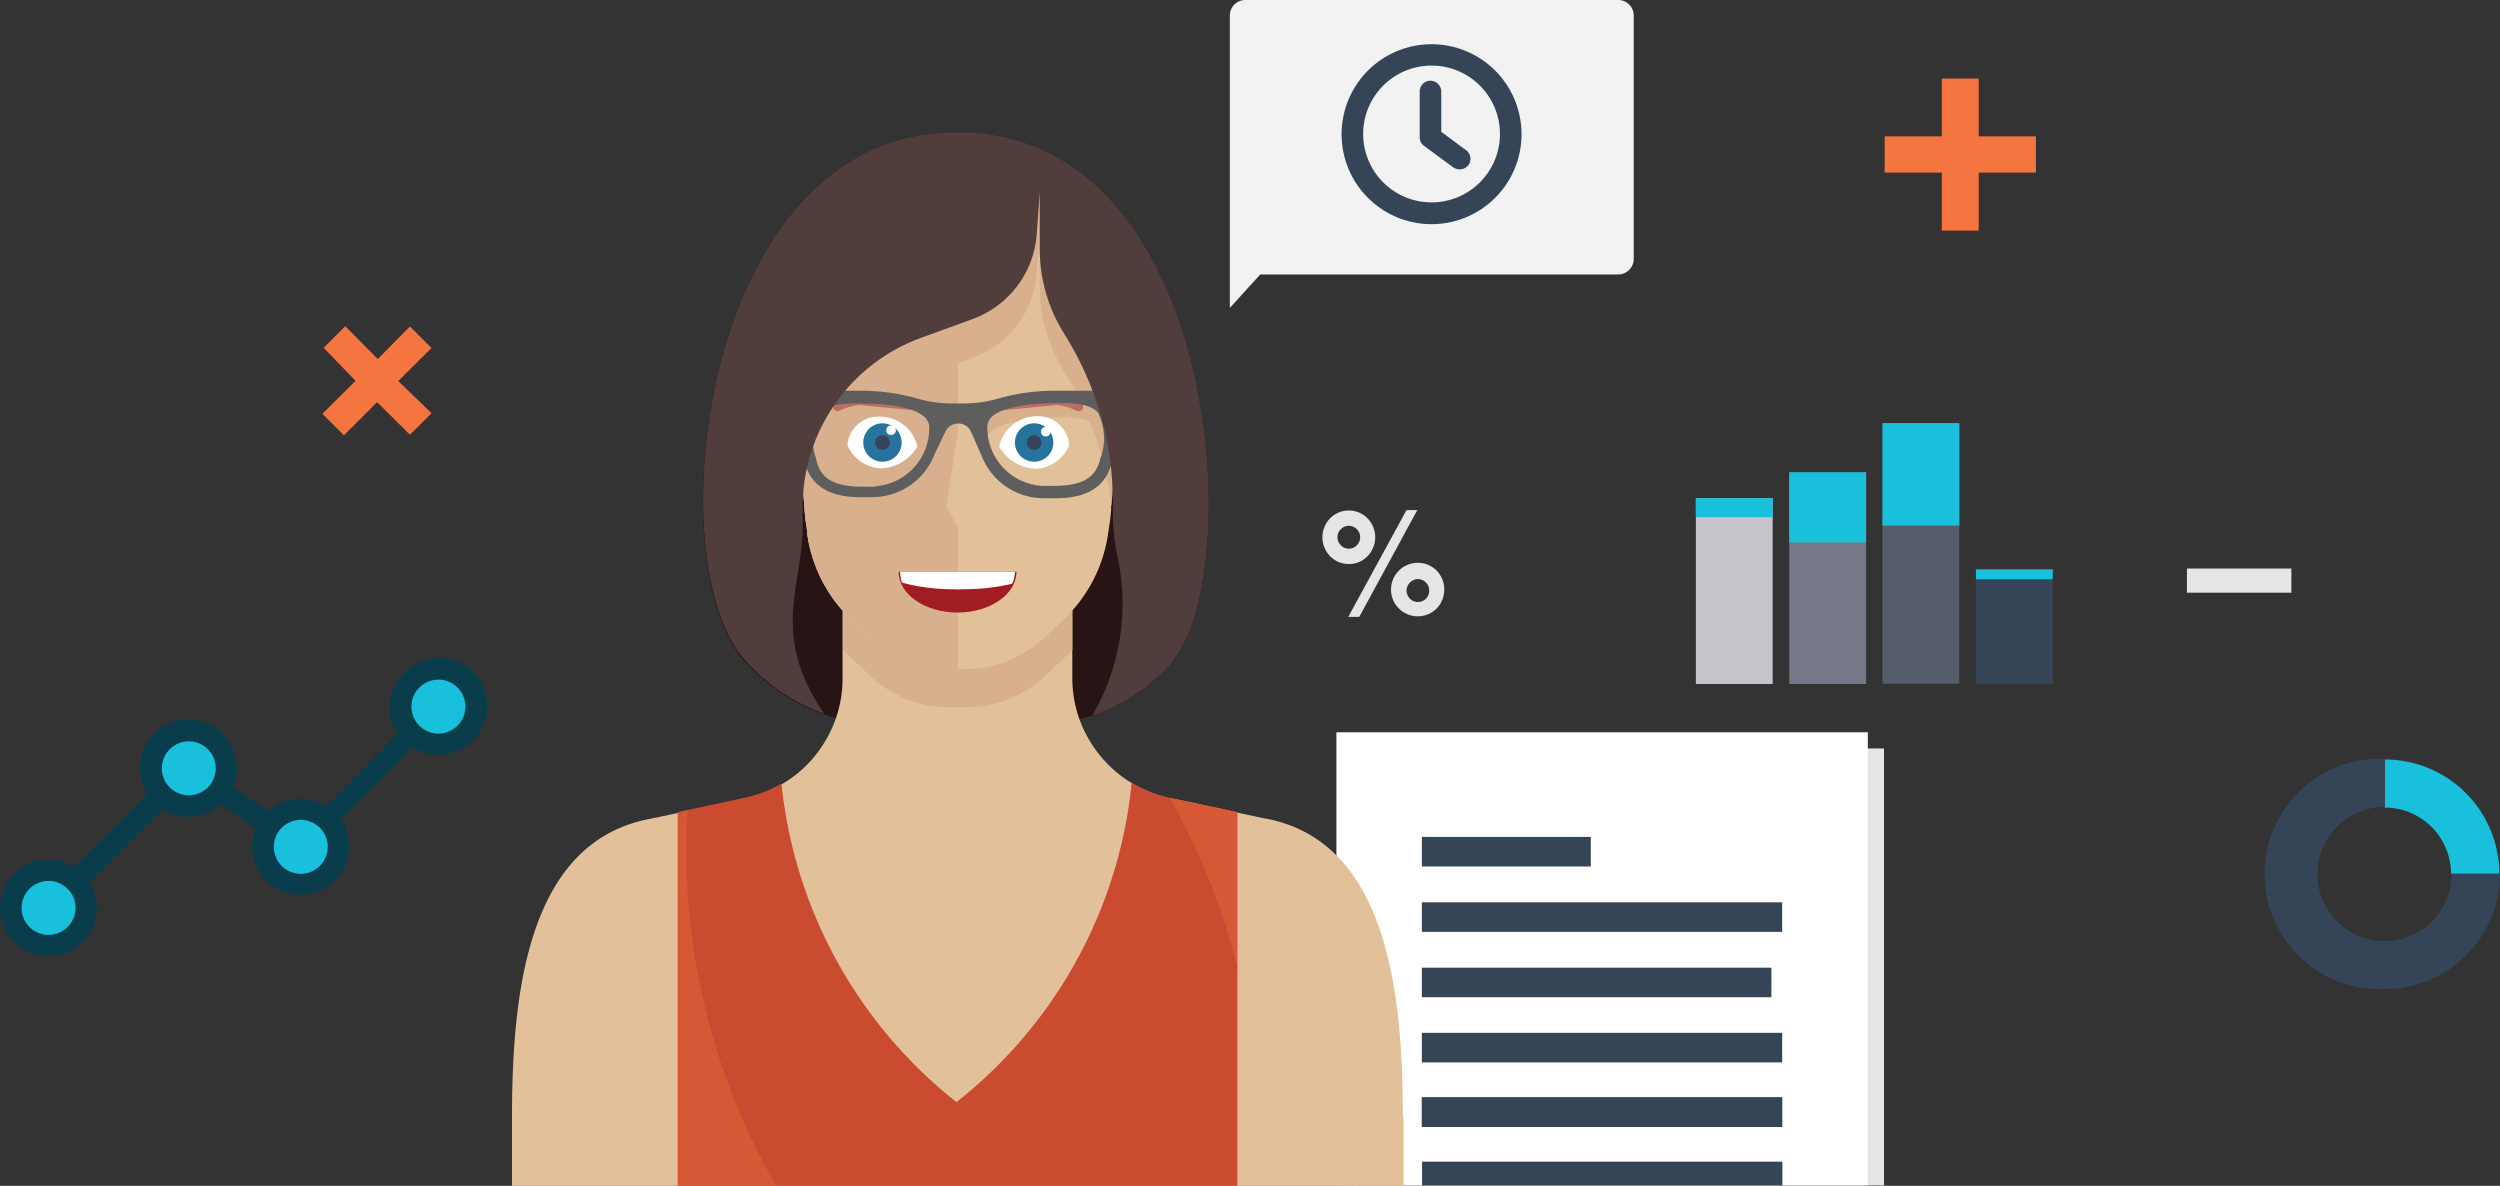 <svg xmlns="http://www.w3.org/2000/svg" xmlns:xlink="http://www.w3.org/1999/xlink" viewBox="0 0 115.87 54.96"><rect x="0" y="0" width="115.87" height="54.96" fill="#333333" stroke="none"/><defs><style>.cls-1,.cls-2,.cls-28,.cls-4{fill:none;}.cls-2,.cls-4{clip-rule:evenodd;}.cls-3{fill:#a11d21;}.cls-4{clip-path:url(#clip-path);}.cls-5{fill:#e5e5e5;}.cls-6{fill:#fff;}.cls-7{fill:#354557;}.cls-8{clip-path:url(#clip-path-2);}.cls-9{clip-path:url(#clip-path-3);}.cls-10{isolation:isolate;}.cls-11{clip-path:url(#clip-path-4);}.cls-12{clip-path:url(#clip-path-5);}.cls-13{clip-path:url(#clip-path-6);}.cls-14{fill:#281414;}.cls-15{clip-path:url(#clip-path-7);}.cls-16{fill:#e2c099;}.cls-16,.cls-17,.cls-18,.cls-21{fill-rule:evenodd;}.cls-17{fill:#ca4b2f;}.cls-18,.cls-39{fill:#f47540;}.cls-18{opacity:0.3;}.cls-19{clip-path:url(#clip-path-8);}.cls-20,.cls-21{fill:#d8b08e;}.cls-22{clip-path:url(#clip-path-10);}.cls-23{fill:#e4cda4;}.cls-24{clip-path:url(#clip-path-12);}.cls-25{clip-path:url(#clip-path-14);}.cls-26{clip-path:url(#clip-path-16);}.cls-27{fill:#26739e;}.cls-28{stroke:#ba6d62;stroke-linecap:round;stroke-miterlimit:10;stroke-width:0.4px;}.cls-29{clip-path:url(#clip-path-18);}.cls-30{fill:#5e5e5e;}.cls-31{clip-path:url(#clip-path-20);}.cls-32{fill:#513d3c;}.cls-33{clip-path:url(#clip-path-22);}.cls-34{fill:#c5c5cb;}.cls-35{fill:#18c0dc;}.cls-36{fill:#757887;}.cls-37{fill:#555c6c;}.cls-38{fill:#f2f2f3;}.cls-40{fill:#093d4c;}</style><clipPath id="clip-path"><path id="SVGID" class="cls-2" d="M44.39,31a5.42,5.42,0,0,1-4.21-1.59l-.71-.68a6.75,6.75,0,0,1-2.06-4c0-.25-.07-.49-.09-.74-.07-.77-.12-1.56-.12-2.35v-7A7.13,7.13,0,0,1,38.83,10h0a6.3,6.3,0,0,1,.71-.75h0A8.8,8.8,0,0,1,43.33,8a9.56,9.56,0,0,1,5.9,1.23l0,0a5.09,5.09,0,0,1,.68.71h0a7.2,7.2,0,0,1,1.64,4.58"/></clipPath><clipPath id="clip-path-2"><rect id="SVGID-2" data-name="SVGID" class="cls-1" x="32.57" y="6.13" width="23.46" height="27.49"/></clipPath><clipPath id="clip-path-3"><rect id="SVGID-3" data-name="SVGID" class="cls-1" x="23.73" y="5.13" width="42" height="50"/></clipPath><clipPath id="clip-path-4"><rect id="SVGID-4" data-name="SVGID" class="cls-1" x="29.73" y="4.13" width="29" height="30"/></clipPath><clipPath id="clip-path-5"><path id="SVGID-5" data-name="SVGID" class="cls-2" d="M54.37,30.64a8.6,8.6,0,0,1-3.75,2.53h0a8.76,8.76,0,0,1-2.72.44H41.11a8.82,8.82,0,0,1-6.7-3.09C30.55,26,32.44,7.2,43.33,6.18c13.19-1.24,14.57,20.35,11,24.46"/></clipPath><clipPath id="clip-path-6"><rect id="SVGID-6" data-name="SVGID" class="cls-1" x="31.73" y="6.13" width="25" height="28"/></clipPath><clipPath id="clip-path-7"><rect id="SVGID-7" data-name="SVGID" class="cls-1" x="23.73" y="25.98" width="41.32" height="28.98"/></clipPath><clipPath id="clip-path-8"><path id="SVGID-8" data-name="SVGID" class="cls-2" d="M49.7,26v4.11c-.12.14-.25.27-.38.4l-.72.67a5.39,5.39,0,0,1-4.21,1.59,5.39,5.39,0,0,1-4.21-1.59l-.71-.67c-.14-.13-.26-.26-.39-.4V26Z"/></clipPath><clipPath id="clip-path-10"><path id="SVGID-10" data-name="SVGID" class="cls-4" d="M51.58,14.52v7.05c0,.64,0,1.27-.08,1.9v0c0,.39-.07.79-.13,1.17a6.79,6.79,0,0,1-2,4l-.72.68A5.42,5.42,0,0,1,44.39,31"/></clipPath><clipPath id="clip-path-12"><path id="SVGID-12" data-name="SVGID" class="cls-2" d="M51.58,14.52v7.05c0,.64,0,1.27-.08,1.9a14.66,14.66,0,0,0-2.17-6.23,7.41,7.41,0,0,1-1.14-3.94V10.68l-.14,2a4.53,4.53,0,0,1-2.95,3.9l-2.42.88a8.36,8.36,0,0,0-5.36,6.44c-.07-.77-.12-1.56-.12-2.35v-7A7.13,7.13,0,0,1,38.83,10h0a6.3,6.3,0,0,1,.71-.75h0A8.8,8.8,0,0,1,43.33,8a9.56,9.56,0,0,1,5.9,1.23l0,0a5.09,5.09,0,0,1,.68.71h0a7.2,7.2,0,0,1,1.64,4.58"/></clipPath><clipPath id="clip-path-14"><path id="SVGID-14" data-name="SVGID" class="cls-2" d="M51,19c-.29-.37-.84-.52-1.88-.52h-.21c-2.2,0-3.32.45-3.32,1.26a2.47,2.47,0,0,0,.08.6c.25-.61,1.33-.93,3.23-1h.22c1,0,1.59.16,1.88.52a1,1,0,0,1,.21.5l.05,0A2,2,0,0,0,51,19"/></clipPath><clipPath id="clip-path-16"><path id="SVGID-16" data-name="SVGID" class="cls-2" d="M39.9,18.52h-.22c-1,0-1.59.15-1.88.52a2.12,2.12,0,0,0-.24,1.57,1.36,1.36,0,0,1,.24-.67c.29-.37.84-.52,1.88-.52h.22q2.84,0,3.24,1a3.06,3.06,0,0,0,.07-.59c0-.81-1.12-1.23-3.31-1.26"/></clipPath><clipPath id="clip-path-18"><path id="SVGID-18" data-name="SVGID" class="cls-2" d="M52.08,18.11h-3.2a9.53,9.53,0,0,0-2.43.31l-.21.06a5.7,5.7,0,0,1-1.59.22h-.52a5.58,5.58,0,0,1-1.58-.22l-.21-.06a9.6,9.6,0,0,0-2.44-.31H36.71a.52.52,0,0,0-.53.53v.22a.65.65,0,0,0,.33.57,1.06,1.06,0,0,1,.48.67l.28,1.23a0,0,0,0,0,0,0c.43,1.93,2.45,1.71,3.27,1.71a3.09,3.09,0,0,0,2.78-2h0L43.82,20a.64.64,0,0,1,.57-.37A.63.63,0,0,1,45,20l.48,1.09h0a3.09,3.09,0,0,0,2.78,2c.83,0,2.85.22,3.28-1.71v0l.28-1.23a1.08,1.08,0,0,1,.49-.67.68.68,0,0,0,.33-.57v-.22a.53.53,0,0,0-.53-.53m-11.53,4.4H40c-1.33,0-2-.37-2.17-1.28a2.75,2.75,0,0,1,.1-2.12c.26-.32.77-.46,1.76-.46h.21c1.45,0,3.17.23,3.17,1.11a2.7,2.7,0,0,1-2.51,2.73M51,21.24c-.2.91-.83,1.28-2.17,1.28h-.56a2.7,2.7,0,0,1-2.51-2.73c0-.88,1.72-1.09,3.17-1.11h.21c1,0,1.5.14,1.76.46a2.7,2.7,0,0,1,.1,2.12"/></clipPath><clipPath id="clip-path-20"><path id="SVGID-20" data-name="SVGID" class="cls-2" d="M54.37,30.64a8.6,8.6,0,0,1-3.75,2.53,10.23,10.23,0,0,0,1.19-7.3,9.31,9.31,0,0,1-.23-2v-.6a14.62,14.62,0,0,0-2.25-7.79,7.38,7.38,0,0,1-1.14-3.94V8.88l-.14,2a4.54,4.54,0,0,1-2.95,3.9l-2.42.88a8.34,8.34,0,0,0-5.48,7.83v.89c0,2.83-1.53,5,1,8.7a8.85,8.85,0,0,1-3.75-2.58C30.55,26,32.44,7.2,43.33,6.18c13.19-1.24,14.57,20.35,11,24.46"/></clipPath><clipPath id="clip-path-22"><path id="SVGID-22" data-name="SVGID" class="cls-3" d="M47.11,26.5v0c0,1.05-1.23,1.89-2.73,1.89s-2.73-.84-2.73-1.89v0Z"/></clipPath></defs><title>managing-change</title><g id="Layer_2" data-name="Layer 2"><g id="Layer_1-2" data-name="Layer 1"><rect class="cls-5" x="62.69" y="34.69" width="24.63" height="20.25"/><rect class="cls-6" x="61.94" y="33.94" width="24.63" height="21"/><rect class="cls-7" x="65.9" y="38.8" width="7.83" height="1.37" transform="translate(139.63 78.96) rotate(180)"/><rect class="cls-7" x="65.9" y="41.82" width="16.7" height="1.37"/><rect class="cls-7" x="65.9" y="44.85" width="16.2" height="1.37"/><rect class="cls-7" x="65.9" y="47.87" width="16.7" height="1.37"/><rect class="cls-7" x="65.9" y="50.86" width="16.7" height="1.37"/><rect class="cls-7" x="65.9" y="50.86" width="16.7" height="1.37"/><rect class="cls-7" x="65.91" y="53.84" width="16.7" height="1.1"/><g class="cls-8"><g class="cls-9"><g class="cls-10"><g class="cls-11"><g class="cls-12"><g class="cls-13"><rect class="cls-14" x="27.57" y="1.13" width="33.46" height="37.49"/></g></g></g></g></g></g><g class="cls-15"><path id="SVGID-23" data-name="SVGID" class="cls-16" d="M65.05,51.76V55H23.73v-3.2c0-5.81.73-12.83,6.46-13.86l4.22-.9a5.64,5.64,0,0,0,2-.8,5.52,5.52,0,0,0,1.71-1.69,5.6,5.6,0,0,0,.93-3.1V26H49.7v5.43a5.6,5.6,0,0,0,.93,3.1,5.69,5.69,0,0,0,1.72,1.7,5.89,5.89,0,0,0,2,.79c.09,0,4.1.89,4.21.9,5.73,1,6.46,8.05,6.46,13.86"/></g><path id="SVGID-24" data-name="SVGID" class="cls-17" d="M34.41,37l-3,.64V55H57.35V37.64l-3-.64a5.79,5.79,0,0,1-1.9-.71,21.55,21.55,0,0,1-8.12,14.79,21.61,21.61,0,0,1-8.11-14.76,5.81,5.81,0,0,1-1.84.68"/><path class="cls-18" d="M31.87,37.54l-.44.1V55H36A31.11,31.11,0,0,1,31.87,37.54Z"/><path class="cls-18" d="M57.35,44.85V37.64l-3-.64-.14,0A30.41,30.41,0,0,1,57.35,44.85Z"/><g class="cls-19"><g class="cls-9"><rect class="cls-20" x="34.08" y="20.98" width="20.62" height="16.78"/></g></g><path id="SVGID-25" data-name="SVGID" class="cls-16" d="M51.58,14.52v7.05c0,.64,0,1.27-.08,1.9v0c0,.39-.07.79-.13,1.17a6.79,6.79,0,0,1-2,4l-.72.68A5.42,5.42,0,0,1,44.39,31a5.42,5.42,0,0,1-4.21-1.59l-.71-.68a6.75,6.75,0,0,1-2.06-4c0-.25-.07-.49-.09-.74-.07-.77-.12-1.56-.12-2.35v-7A7.13,7.13,0,0,1,38.83,10h0a6.3,6.3,0,0,1,.71-.75h0A8.8,8.8,0,0,1,43.33,8a9.56,9.56,0,0,1,5.9,1.23l0,0a5.09,5.09,0,0,1,.68.71h0a7.2,7.2,0,0,1,1.64,4.58"/><path id="SVGID-26" data-name="SVGID" class="cls-21" d="M44.39,31a5.42,5.42,0,0,1-4.21-1.59l-.71-.68a6.75,6.75,0,0,1-2.06-4c0-.25-.07-.49-.09-.74-.07-.77-.12-1.56-.12-2.35v-7A7.13,7.13,0,0,1,38.83,10h0a6.3,6.3,0,0,1,.71-.75h0A8.8,8.8,0,0,1,43.33,8a9.51,9.51,0,0,1,1.06-.05V20l-.53,3.51.53.91Z"/><g class="cls-22"><g class="cls-9"><rect class="cls-23" x="32.2" y="2.93" width="24.38" height="33.03"/></g></g><g class="cls-24"><g class="cls-9"><rect class="cls-20" x="32.2" y="2.93" width="24.38" height="25.99"/></g></g><g class="cls-25"><g class="cls-9"><rect class="cls-20" x="40.57" y="13.51" width="15.68" height="11.92"/></g></g><g class="cls-26"><g class="cls-9"><rect class="cls-20" x="32.53" y="13.51" width="15.68" height="12.08"/></g></g><path class="cls-6" d="M42.52,20.7a1.78,1.78,0,0,0-1.75-1.39,1.42,1.42,0,0,0-1.49,1.33,1.78,1.78,0,0,0,1.58,1.07A2.08,2.08,0,0,0,42.52,20.7Z"/><circle class="cls-27" cx="40.9" cy="20.51" r="0.89"/><circle class="cls-7" cx="40.9" cy="20.51" r="0.34"/><circle class="cls-6" cx="41.3" cy="19.94" r="0.22"/><path class="cls-28" d="M42.43,18.82l-2.62-.25a3.15,3.15,0,0,0-1,.29"/><path class="cls-6" d="M46.31,20.7a1.79,1.79,0,0,1,1.75-1.41,1.44,1.44,0,0,1,1.49,1.35A1.77,1.77,0,0,1,48,21.73,2.07,2.07,0,0,1,46.31,20.7Z"/><circle class="cls-27" cx="47.93" cy="20.51" r="0.89"/><circle class="cls-7" cx="47.93" cy="20.51" r="0.34"/><circle class="cls-6" cx="48.47" cy="20.01" r="0.22"/><path class="cls-28" d="M46.4,18.82,49,18.57a3.15,3.15,0,0,1,1,.29"/><g class="cls-29"><g class="cls-9"><rect class="cls-30" x="31.18" y="13.1" width="26.43" height="14.98"/></g></g><g class="cls-31"><g class="cls-9"><rect class="cls-32" x="27.57" y="1.13" width="33.46" height="37.04"/></g></g><path id="SVGID-27" data-name="SVGID" class="cls-3" d="M47.11,26.5v0c0,1.05-1.23,1.89-2.73,1.89s-2.73-.84-2.73-1.89v0Z"/><g class="cls-33"><path class="cls-6" d="M46.89,27.06a9.7,9.7,0,0,1-2.28.25,3.42,3.42,0,0,1-.45,0,9.05,9.05,0,0,1-2.33-.3c-.07,0-.12-.53-.12-.53h5.34S47,27,46.89,27.06Z"/></g><rect class="cls-34" x="78.6" y="23.09" width="3.56" height="8.61"/><rect class="cls-35" x="78.6" y="23.09" width="3.56" height="0.88"/><rect class="cls-36" x="82.93" y="21.89" width="3.56" height="9.81"/><rect class="cls-35" x="82.93" y="21.89" width="3.56" height="3.25"/><rect class="cls-37" x="87.25" y="19.61" width="3.56" height="12.08"/><rect class="cls-35" x="87.25" y="19.61" width="3.56" height="4.75"/><rect class="cls-7" x="91.58" y="26.39" width="3.56" height="5.3"/><rect class="cls-35" x="91.58" y="26.39" width="3.56" height="0.46"/><path class="cls-38" d="M57,14.27V12h0V.72A.72.72,0,0,1,57.72,0H75a.72.72,0,0,1,.72.72V12a.72.72,0,0,1-.72.72H58.41Z"/><path class="cls-7" d="M66.35,2.05a4.17,4.17,0,1,0,4.17,4.17A4.17,4.17,0,0,0,66.35,2.05Zm0,7.33a3.17,3.17,0,1,1,3.17-3.16A3.17,3.17,0,0,1,66.35,9.38Z"/><path class="cls-7" d="M66.8,6.11V4.24a.51.51,0,0,0-.5-.5.5.5,0,0,0-.5.5V6.36a.48.48,0,0,0,.2.4l1.36,1a.53.53,0,0,0,.3.09.51.51,0,0,0,.4-.2A.5.5,0,0,0,68,7Z"/><path class="cls-35" d="M115.84,40.5H113.6a3.07,3.07,0,0,0-3.07-3.07V35.2A5.31,5.31,0,0,1,115.84,40.5Z"/><path class="cls-7" d="M110.53,45.84a5.34,5.34,0,1,1,0-10.67V37.4a3.11,3.11,0,1,0,3.1,3.1h2.24A5.35,5.35,0,0,1,110.53,45.84Z"/><path class="cls-39" d="M87.35,8V6.32H90V3.64h1.71V6.32h2.65V8H91.71v2.69H90V8Z"/><path class="cls-39" d="M15,16.12l1-1,1.51,1.52L19,15.13l1,1-1.54,1.53L20,19.15l-1,1-1.52-1.51-1.54,1.54-1-1,1.54-1.53Z"/><path class="cls-5" d="M101.36,26.35h4.84v1.12h-4.84Z"/><path class="cls-5" d="M63.38,25.78a1.16,1.16,0,0,1-.86.36,1.19,1.19,0,0,1-.87-.36,1.26,1.26,0,0,1,0-1.76,1.22,1.22,0,0,1,1.73,0,1.26,1.26,0,0,1,0,1.76Zm-.49-.51a.53.53,0,0,0-.37-.9.51.51,0,0,0-.38.16.53.53,0,0,0,0,.74.51.51,0,0,0,.38.16A.5.5,0,0,0,62.89,25.27Zm2.3-1.63h.5L63,28.59h-.51Zm1.4,4.56a1.24,1.24,0,1,1,0-1.75,1.27,1.27,0,0,1,0,1.75ZM66.09,27a.52.52,0,0,0-.37-.16.51.51,0,0,0-.37.16.52.52,0,0,0-.16.37.55.55,0,0,0,.16.38.5.5,0,0,0,.37.15.51.51,0,0,0,.37-.15.54.54,0,0,0,.15-.38A.51.51,0,0,0,66.09,27Z"/><circle class="cls-35" cx="2.25" cy="42.08" r="1.75"/><circle class="cls-35" cx="8.73" cy="35.61" r="1.75"/><circle class="cls-35" cx="13.94" cy="39.25" r="1.75"/><circle class="cls-35" cx="20.32" cy="32.77" r="1.75"/><path class="cls-40" d="M20.32,30.52a2.25,2.25,0,0,0-2.25,2.25A2.18,2.18,0,0,0,18.43,34l-3.32,3.36a2.21,2.21,0,0,0-2.68.25l-1.62-1.14a2.14,2.14,0,0,0,.17-.84A2.25,2.25,0,1,0,6.83,36.8L3.44,40.18a2.19,2.19,0,0,0-1.19-.35A2.25,2.25,0,1,0,4.5,42.08a2.21,2.21,0,0,0-.35-1.19l3.38-3.38a2.34,2.34,0,0,0,1.2.35,2.23,2.23,0,0,0,1.5-.59l1.62,1.13a2.38,2.38,0,0,0-.16.85A2.25,2.25,0,1,0,15.83,38l3.31-3.36a2.25,2.25,0,1,0,1.18-4.16ZM2.25,43.33A1.25,1.25,0,1,1,3.5,42.08,1.25,1.25,0,0,1,2.25,43.33Zm6.48-6.47A1.25,1.25,0,1,1,10,35.61,1.25,1.25,0,0,1,8.73,36.86Zm5.21,3.64a1.25,1.25,0,1,1,1.25-1.25A1.25,1.25,0,0,1,13.94,40.5ZM20.32,34a1.25,1.25,0,1,1,1.25-1.25A1.25,1.25,0,0,1,20.32,34Z"/></g></g></svg>